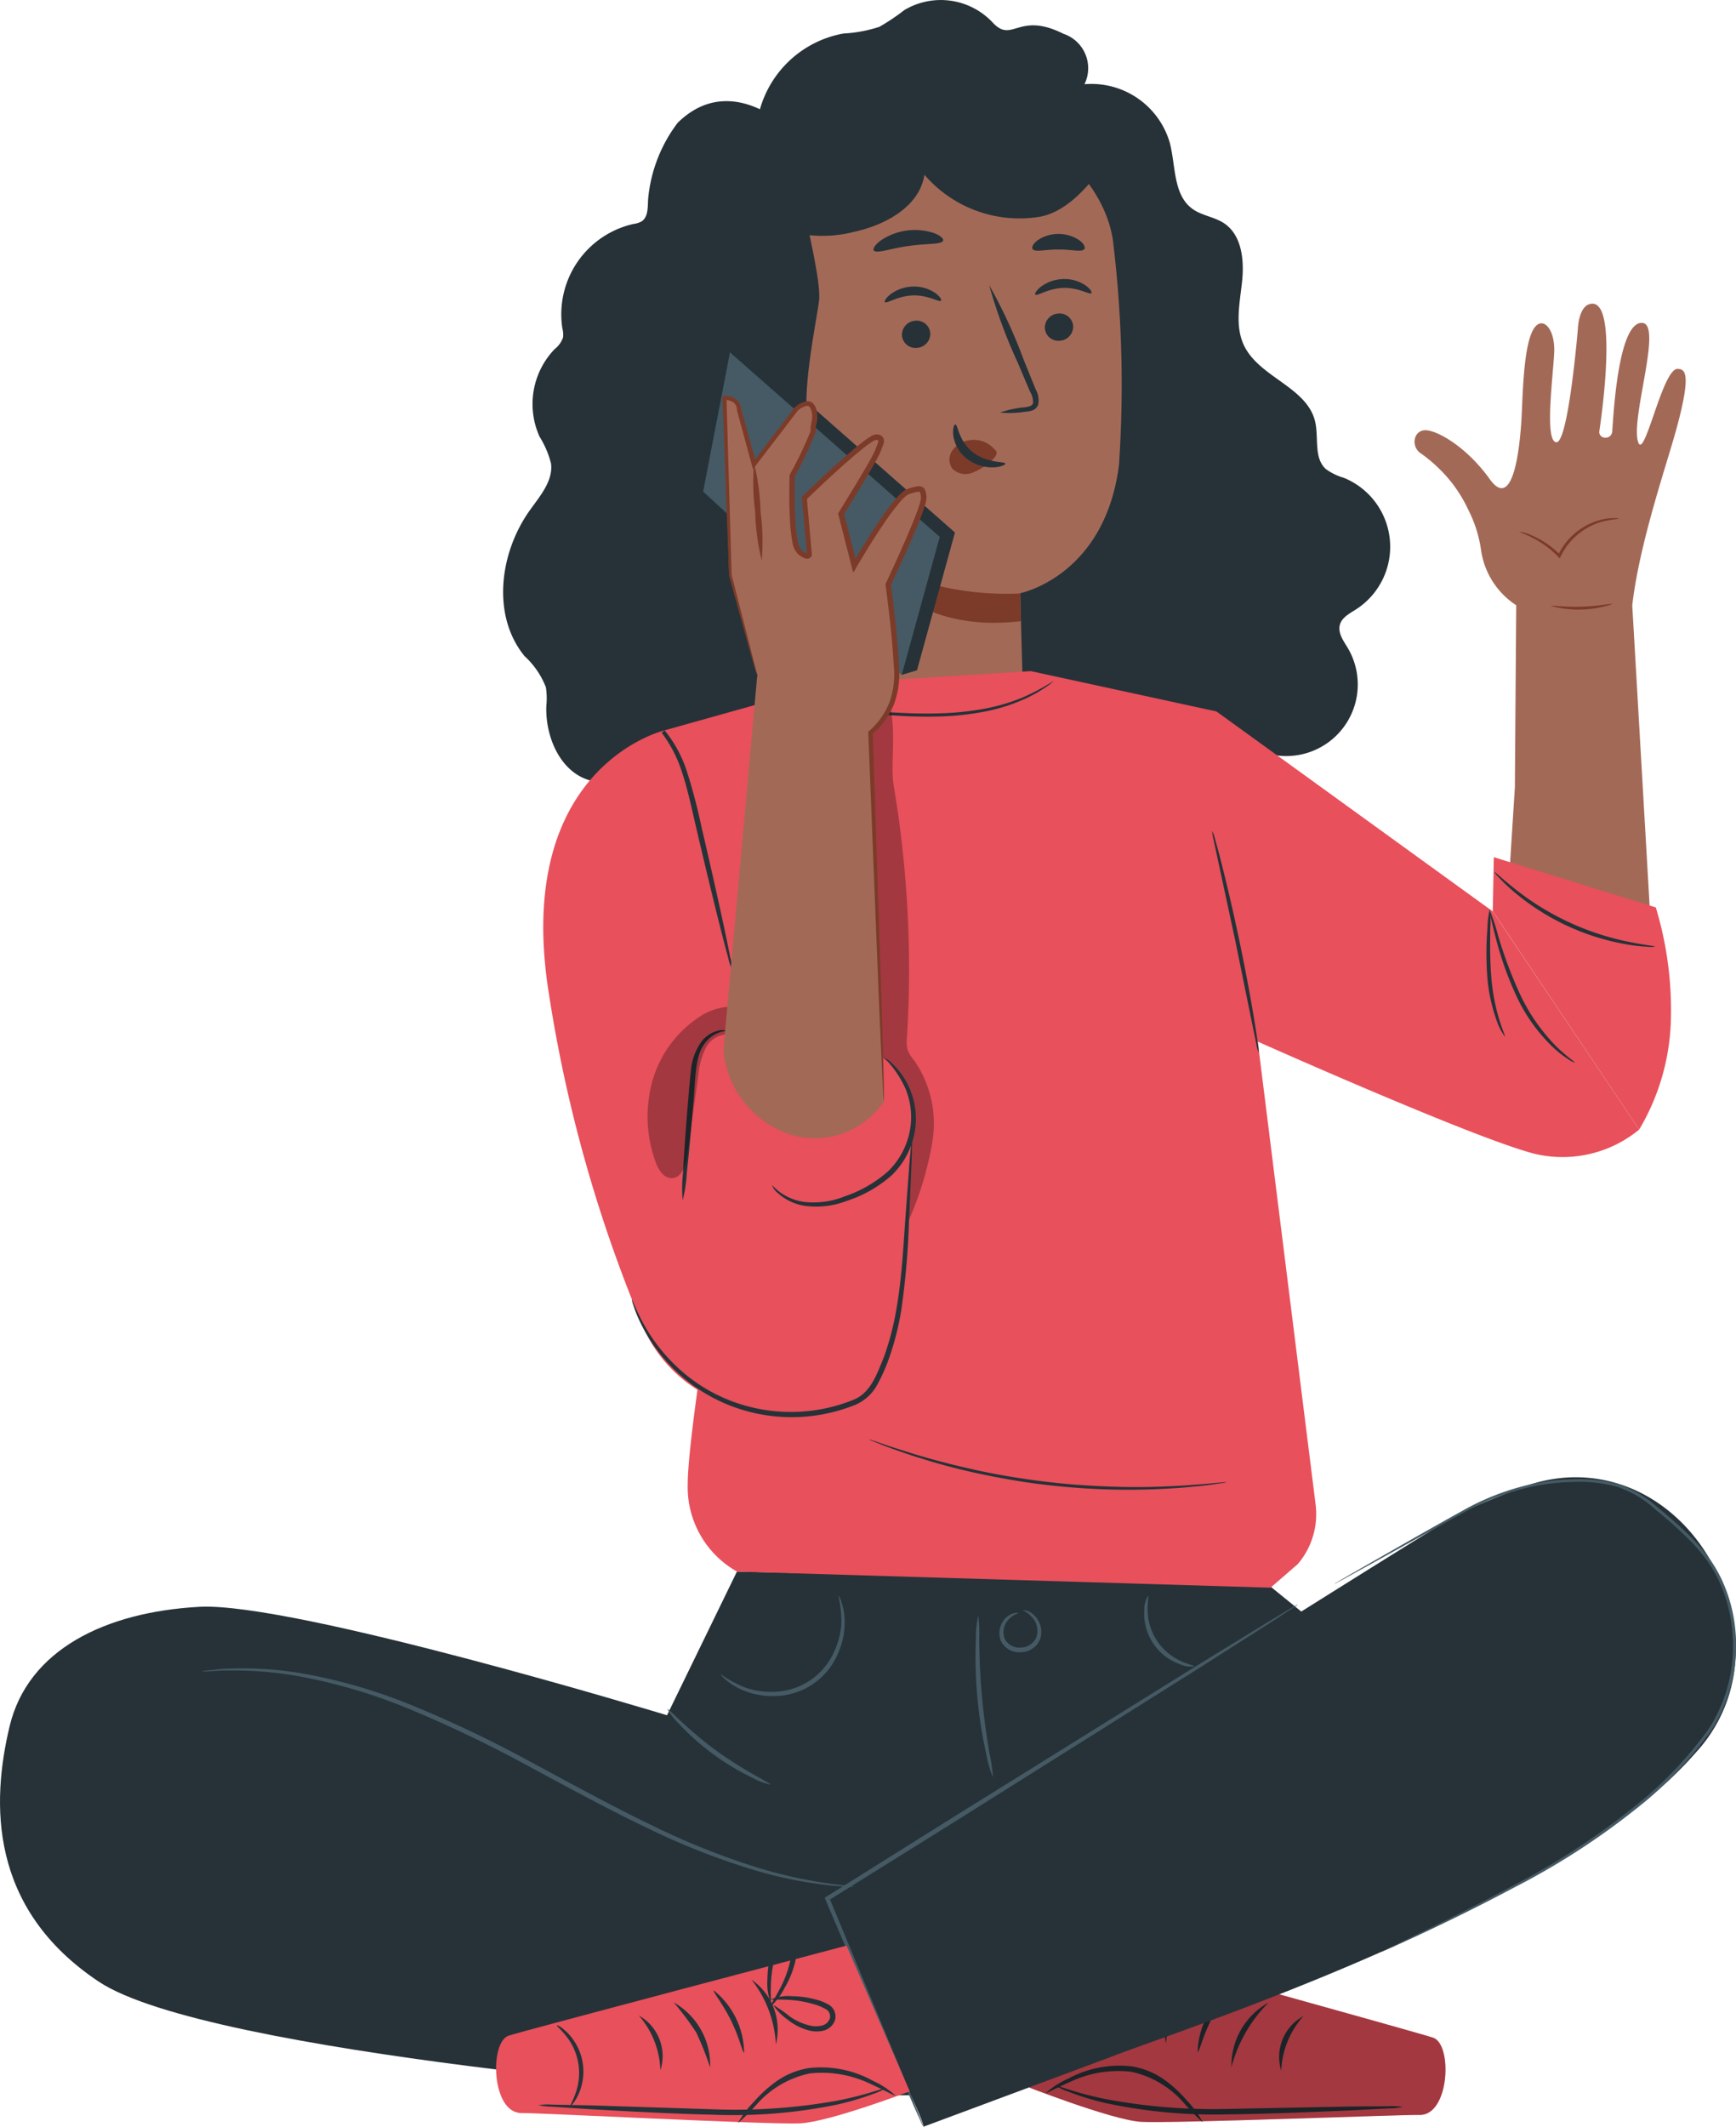 <svg xmlns="http://www.w3.org/2000/svg" xmlns:xlink="http://www.w3.org/1999/xlink" width="99" height="121.239" viewBox="0 0 99 121.239">
  <defs>
    <clipPath id="clip-path">
      <rect id="사각형_86" data-name="사각형 86" width="99" height="121.239" fill="none"/>
    </clipPath>
    <clipPath id="clip-path-3">
      <rect id="사각형_82" data-name="사각형 82" width="24.153" height="10.18" fill="none"/>
    </clipPath>
    <clipPath id="clip-path-4">
      <rect id="사각형_83" data-name="사각형 83" width="4.616" height="29.317" fill="none"/>
    </clipPath>
    <clipPath id="clip-path-5">
      <rect id="사각형_84" data-name="사각형 84" width="4.796" height="9.847" fill="none"/>
    </clipPath>
  </defs>
  <g id="campaign04" transform="translate(-747 -2653.798)">
    <g id="campaign04-2" data-name="campaign04" transform="translate(747 2653.798)">
      <g id="그룹_39" data-name="그룹 39" clip-path="url(#clip-path)">
        <g id="그룹_38" data-name="그룹 38">
          <g id="그룹_37" data-name="그룹 37" clip-path="url(#clip-path)">
            <path id="패스_104" data-name="패스 104" d="M197.729,47.5c-.342-1.479,1.4-6.586.276-6.7-1.435-.145-1.678,5.663-1.729,6.184s-.8.445-.733-.022c.1-.671,1.058-7.243-.39-7.259-.8-.008-.837,1.453-.837,1.453s-.541,6.476-1.225,6.445-.194-3.716-.125-5.087c.067-1.314-.591-2.069-1.078-1.5-.713.832-.709,4.17-.8,5.485s-.442,5.093-1.8,3.2-3.1-2.845-3.737-2.78-.761.989-.139,1.351a8.685,8.685,0,0,1,1.7,1.619,8.276,8.276,0,0,1,.977,1.606,7.244,7.244,0,0,1,.712,2.289,4.505,4.505,0,0,0,2,3.109l-.076,10.375L190.4,72.4l8.077,2.8L197.419,56.9c.4-3.518,1.945-7.968,2.511-10.03.9-3.288.48-3.432.077-3.45-.889-.039-1.944,5.521-2.278,4.078" transform="translate(-104.335 -22.39)" fill="#a36957"/>
            <path id="패스_105" data-name="패스 105" d="M204.415,67.772a7.573,7.573,0,0,0-.991.166,3.758,3.758,0,0,0-2.366,1.987l-.053.106-.078-.081a5.671,5.671,0,0,0-1.531-1.119c-.427-.213-.7-.3-.7-.322a2.265,2.265,0,0,1,.74.224,5.093,5.093,0,0,1,1.6,1.1l-.132.025a3.82,3.82,0,0,1,.407-.674,3.868,3.868,0,0,1,1.039-.933,3.689,3.689,0,0,1,1.041-.429,3.111,3.111,0,0,1,.746-.084.825.825,0,0,1,.272.035" transform="translate(-112.056 -38.2)" fill="#7c3b29"/>
            <path id="패스_106" data-name="패스 106" d="M206.354,78.952a6.029,6.029,0,0,1-3.51.113c.008-.05.79.073,1.758.039s1.74-.2,1.752-.152" transform="translate(-114.393 -44.52)" fill="#7c3b29"/>
            <path id="패스_107" data-name="패스 107" d="M98.908,7.367a6.07,6.07,0,0,1,4.969-5.456,7.894,7.894,0,0,0,2.048-.381,11.772,11.772,0,0,0,1.421-.952,4.054,4.054,0,0,1,5.015.677c1.158,1.279,1.454-.637,4.062.671a2.069,2.069,0,0,1,1.2,2.876,4.653,4.653,0,0,1,4.868,3.342c.342,1.319.186,2.966,1.291,3.764.535.387,1.248.453,1.8.818,1.023.679,1.16,2.121,1.028,3.341s-.417,2.52.112,3.628c.867,1.816,3.581,2.367,4.052,4.324.222.924-.091,2.073.61,2.716a3.234,3.234,0,0,0,1.02.5,4.244,4.244,0,0,1,.7,7.508c-.364.233-.8.455-.915.871-.129.464.2.912.45,1.326a4.081,4.081,0,0,1-5.411,5.692,6.383,6.383,0,0,1-3.527,3.239,3.876,3.876,0,0,1-2.218.218,4.44,4.44,0,0,1-1.6-.832c-2.3-1.731-5.543-4.4-5.948-7.249" transform="translate(-55.779 0)" fill="#263238"/>
            <path id="패스_108" data-name="패스 108" d="M98.655,20.862l-.1-2.041,12.191-2.713c3.769-.518,7.975,3.145,8.332,6.932a67.65,67.65,0,0,1,.313,12.522c-.808,6.356-5.632,7.312-5.632,7.312l.168,6.28-13.983.61Z" transform="translate(-55.578 -9.057)" fill="#a36957"/>
            <path id="패스_109" data-name="패스 109" d="M138.261,41.694a.812.812,0,0,1-.757.843.776.776,0,0,1-.859-.706.812.812,0,0,1,.756-.843.777.777,0,0,1,.86.706" transform="translate(-77.06 -23.113)" fill="#263238"/>
            <path id="패스_110" data-name="패스 110" d="M138.591,37.287c-.1.109-.726-.327-1.6-.3s-1.5.486-1.6.382c-.048-.046.048-.24.321-.452a2.231,2.231,0,0,1,1.275-.436,2.138,2.138,0,0,1,1.277.369c.275.2.372.386.324.435" transform="translate(-76.349 -20.574)" fill="#263238"/>
            <path id="패스_111" data-name="패스 111" d="M119.573,42.632a.811.811,0,0,1-.757.842.776.776,0,0,1-.859-.705.812.812,0,0,1,.756-.843.777.777,0,0,1,.86.706" transform="translate(-66.521 -23.642)" fill="#263238"/>
            <path id="패스_112" data-name="패스 112" d="M118.924,38.271c-.1.109-.727-.327-1.6-.3s-1.5.486-1.6.382c-.048-.046.048-.24.321-.451a2.227,2.227,0,0,1,1.274-.437,2.143,2.143,0,0,1,1.277.369c.274.2.372.386.324.435" transform="translate(-65.258 -21.129)" fill="#263238"/>
            <path id="패스_113" data-name="패스 113" d="M129.98,44.542a5.791,5.791,0,0,1,1.41-.3c.222-.03.432-.081.465-.234a1.136,1.136,0,0,0-.169-.656l-.712-1.677a29.205,29.205,0,0,1-1.618-4.394,29.3,29.3,0,0,1,1.968,4.253q.358.884.684,1.688a1.29,1.29,0,0,1,.143.871.562.562,0,0,1-.357.338,1.516,1.516,0,0,1-.377.064,5.679,5.679,0,0,1-1.437.047" transform="translate(-72.945 -21.024)" fill="#263238"/>
            <path id="패스_114" data-name="패스 114" d="M122.087,75a16.749,16.749,0,0,1-8.758-2s2.274,4.363,8.8,3.58Z" transform="translate(-63.912 -41.168)" fill="#7c3b29"/>
            <path id="패스_115" data-name="패스 115" d="M126.755,58.065a1.573,1.573,0,0,0-1.428-.54,1.436,1.436,0,0,0-.975.563.91.91,0,0,0-.037,1.043,1.056,1.056,0,0,0,1.153.254,3.311,3.311,0,0,0,1.1-.7.972.972,0,0,0,.242-.266.292.292,0,0,0-.012-.325" transform="translate(-70.024 -32.433)" fill="#7c3b29"/>
            <path id="패스_116" data-name="패스 116" d="M124.784,55.5c.142-.013.173.935,1,1.582s1.838.512,1.849.644c.015.059-.219.191-.645.215a2.36,2.36,0,0,1-1.542-.484,2.055,2.055,0,0,1-.782-1.328c-.048-.4.05-.633.115-.63" transform="translate(-70.3 -31.299)" fill="#263238"/>
            <path id="패스_117" data-name="패스 117" d="M118.21,30.669c-.079.24-.954.154-1.974.31-1.023.135-1.84.46-1.983.252-.064-.1.073-.327.4-.568a3.474,3.474,0,0,1,3.014-.428c.381.14.576.32.542.434" transform="translate(-64.424 -16.955)" fill="#263238"/>
            <path id="패스_118" data-name="패스 118" d="M137.973,31.447c-.147.2-.755.016-1.479.029-.724-.013-1.331.174-1.479-.028-.065-.1.025-.3.287-.5a2.142,2.142,0,0,1,2.383,0c.262.2.352.4.287.5" transform="translate(-76.13 -17.251)" fill="#263238"/>
            <path id="패스_119" data-name="패스 119" d="M119.2,13.5c-.856,2.28-2.9,5.727-5.3,6.138a7.151,7.151,0,0,1-6.552-2.4c-.278,1.818-2.229,2.872-4.028,3.258a7.231,7.231,0,0,1-3.853-.072,3.83,3.83,0,0,1-2.571-2.7c-.257-1.275,1.416-4.519,2.681-4.821" transform="translate(-54.63 -7.276)" fill="#263238"/>
            <path id="패스_120" data-name="패스 120" d="M84.305,47.326A4.983,4.983,0,0,1,80.982,52a3.531,3.531,0,0,1-6.72,1.859,4.232,4.232,0,0,0-.59-1.157c-.674-.738-1.867-.5-2.837-.736-1.748-.431-2.638-2.471-2.573-4.27a4.171,4.171,0,0,0-.025-1.061,4.715,4.715,0,0,0-1.217-1.777c-1.892-2.312-1.43-5.9.31-8.327.58-.81,1.324-1.665,1.2-2.653a5.343,5.343,0,0,0-.652-1.527,4.515,4.515,0,0,1,.863-5,1.421,1.421,0,0,0,.475-.664,1.378,1.378,0,0,0-.041-.522,5.28,5.28,0,0,1,4.049-5.943,1.315,1.315,0,0,0,.457-.138c.39-.241.363-.8.384-1.258a8.437,8.437,0,0,1,1.684-4.367c2.39-2.357,4.984-.764,5.924,0,0,0,2.362,8.515,2.14,10.148s-1.117,5.731-.518,7.519,1.634,5.466,1.016,7.162,0,8.04,0,8.04" transform="translate(-37.106 -7.454)" fill="#263238"/>
            <path id="패스_121" data-name="패스 121" d="M137.914,254.094s18.463,5.11,19.2,5.37c1.112.392.926,4.466-.805,4.4-.818-.03-14.181.5-15.87.392s-6.782-2.113-6.782-2.113Z" transform="translate(-75.377 -143.296)" fill="#e8505b"/>
            <path id="패스_122" data-name="패스 122" d="M161.005,265.48a8.1,8.1,0,0,1,2.119-3.682,4.1,4.1,0,0,0-2.119,3.682" transform="translate(-90.778 -147.637)" fill="#263238"/>
            <path id="패스_123" data-name="패스 123" d="M156.6,263.685c.091.016.277-.857.769-1.821s1.072-1.64,1.006-1.7a4.631,4.631,0,0,0-1.775,3.524" transform="translate(-88.299 -146.715)" fill="#263238"/>
            <path id="패스_124" data-name="패스 124" d="M152.34,262.376a6.481,6.481,0,0,1,1.437-3.677,3.467,3.467,0,0,0-1.437,3.677" transform="translate(-85.843 -145.889)" fill="#263238"/>
            <path id="패스_125" data-name="패스 125" d="M151.355,256.122a3.263,3.263,0,0,0,.2-1.374,6.482,6.482,0,0,0-.187-1.506,6.355,6.355,0,0,0-.275-.857,1.033,1.033,0,0,0-.3-.453.493.493,0,0,0-.634.031.815.815,0,0,0-.246.522,3.514,3.514,0,0,0-.024.488,4.069,4.069,0,0,0,.114.9,5.484,5.484,0,0,0,.568,1.411,3.729,3.729,0,0,0,.829,1.111c.042-.03-.267-.46-.636-1.213a6.066,6.066,0,0,1-.484-1.373,4.054,4.054,0,0,1-.089-.843c.008-.284,0-.638.17-.774a.178.178,0,0,1,.244-.021.772.772,0,0,1,.2.322,6.78,6.78,0,0,1,.28.815,7.394,7.394,0,0,1,.245,1.442c.054.836-.031,1.358.02,1.366" transform="translate(-84.53 -142.02)" fill="#263238"/>
            <path id="패스_126" data-name="패스 126" d="M148.419,260.99a2.584,2.584,0,0,0-1.191-.192,5.375,5.375,0,0,0-1.31.16,2.875,2.875,0,0,0-.754.278.779.779,0,0,0-.417.844.923.923,0,0,0,.665.659,1.691,1.691,0,0,0,.828,0,3.179,3.179,0,0,0,1.2-.59,3.243,3.243,0,0,0,.859-.845,8.176,8.176,0,0,0-.983.666,3.286,3.286,0,0,1-1.132.49,1.461,1.461,0,0,1-.685-.01.626.626,0,0,1-.45-.439.477.477,0,0,1,.274-.515,2.818,2.818,0,0,1,.67-.261,6.2,6.2,0,0,1,1.244-.217c.723-.051,1.176.024,1.183-.026" transform="translate(-81.617 -147.076)" fill="#263238"/>
            <path id="패스_127" data-name="패스 127" d="M167.373,266.67a4.984,4.984,0,0,1,1.268-3.11,2.648,2.648,0,0,0-1.268,3.11" transform="translate(-94.309 -148.629)" fill="#263238"/>
            <path id="패스_128" data-name="패스 128" d="M138.016,272.652a3.832,3.832,0,0,0,.714.336,15.847,15.847,0,0,0,2.055.637,29.32,29.32,0,0,0,7.048.668c2.767-.03,5.26-.157,7.069-.229l2.139-.113a3.835,3.835,0,0,0,.783-.084,3.853,3.853,0,0,0-.787-.037l-2.142.015-7.064.138a33.031,33.031,0,0,1-7-.572c-1.765-.363-2.8-.817-2.816-.76" transform="translate(-77.834 -153.758)" fill="#263238"/>
            <path id="패스_129" data-name="패스 129" d="M136.763,271.593c.025.043.53-.252,1.383-.627a6.429,6.429,0,0,1,3.494-.581,5.534,5.534,0,0,1,3.02,1.8,10.824,10.824,0,0,0,1.064,1.087,5.734,5.734,0,0,0-.9-1.235,7.332,7.332,0,0,0-1.224-1.145,4.383,4.383,0,0,0-1.907-.809,6.106,6.106,0,0,0-3.634.688,4.9,4.9,0,0,0-1.291.825" transform="translate(-77.127 -152.279)" fill="#263238"/>
            <g id="그룹_30" data-name="그룹 30" transform="translate(58.283 110.798)" opacity="0.3">
              <g id="그룹_29" data-name="그룹 29">
                <g id="그룹_28" data-name="그룹 28" clip-path="url(#clip-path-3)">
                  <path id="패스_130" data-name="패스 130" d="M137.914,254.094s18.463,5.11,19.2,5.37c1.112.392.926,4.466-.805,4.4-.818-.03-14.181.5-15.87.392s-6.782-2.113-6.782-2.113Z" transform="translate(-133.66 -254.094)"/>
                </g>
              </g>
            </g>
            <path id="패스_131" data-name="패스 131" d="M42.025,205.462l-3.986,8.191s-21.311-6.48-26.68-6.182S1.592,209.92.548,214.281s-1.187,10.378,5.077,14.554,37.4,6.483,37.4,6.483H55.341l20.136-26.549-3.244-2.631Z" transform="translate(0 -115.87)" fill="#263238"/>
            <path id="패스_132" data-name="패스 132" d="M63.574,230.56a2.289,2.289,0,0,1-.4-.007c-.264-.021-.657-.02-1.156-.09a23.948,23.948,0,0,1-4.177-.862,40.109,40.109,0,0,1-5.89-2.3c-2.155-1.016-4.453-2.267-6.868-3.564a70.936,70.936,0,0,0-6.956-3.337,31.163,31.163,0,0,0-6.018-1.8,21.241,21.241,0,0,0-4.219-.368c-.5-.011-.889.042-1.154.045a2.32,2.32,0,0,1-.4.005,2.273,2.273,0,0,1,.4-.059c.264-.02.651-.091,1.156-.1a19.777,19.777,0,0,1,4.255.286,30.322,30.322,0,0,1,6.076,1.757,67.828,67.828,0,0,1,6.992,3.331c2.417,1.3,4.707,2.553,6.847,3.577a41.934,41.934,0,0,0,5.838,2.346,26.371,26.371,0,0,0,4.135.94c.494.085.885.1,1.147.14a2.336,2.336,0,0,1,.4.061" transform="translate(-14.848 -122.999)" fill="#455a64"/>
            <path id="패스_133" data-name="패스 133" d="M123.865,226.2c3.958-1.555,25.724-8.48,33.429-17.385a8.52,8.52,0,0,0,2.11-7.392c-1.074-5.939-6.536-9.9-12.2-7.654-.805.319-2.657,1.038-3.43,1.454-2.113,1.136-36.354,22.852-36.354,22.852s5.966,11.634,5.817,12.082Z" transform="translate(-60.578 -108.916)" fill="#263238"/>
            <path id="패스_134" data-name="패스 134" d="M134.824,209.757a.415.415,0,0,1-.093.074l-.287.195-1.117.728-4.134,2.635L115.5,221.995l-7.439,4.638.048-.153,3.9,9.384,1.1,2.693.282.72a1.321,1.321,0,0,1,.085.253,1.325,1.325,0,0,1-.123-.238l-.318-.7-1.161-2.666-3.989-9.346-.041-.1.089-.056,7.428-4.655,13.735-8.54,4.18-2.562,1.143-.685.3-.173a.4.4,0,0,1,.107-.051" transform="translate(-60.816 -118.292)" fill="#455a64"/>
            <path id="패스_135" data-name="패스 135" d="M93.162,227.748a3.545,3.545,0,0,1-1.011-.38,14.144,14.144,0,0,1-4.188-3.066,3.563,3.563,0,0,1-.668-.849c.061-.056,1.151,1.176,2.779,2.359s3.123,1.86,3.089,1.935" transform="translate(-49.229 -126.015)" fill="#455a64"/>
            <path id="패스_136" data-name="패스 136" d="M127.734,211.171a8.26,8.26,0,0,1,.052,1.363c.012.839.045,2,.16,3.272s.291,2.42.43,3.248a8.229,8.229,0,0,1,.194,1.35,5.929,5.929,0,0,1-.379-1.313,25.323,25.323,0,0,1-.594-6.558,5.982,5.982,0,0,1,.137-1.36" transform="translate(-71.946 -119.089)" fill="#455a64"/>
            <path id="패스_137" data-name="패스 137" d="M132.034,210.512c0-.013.1-.024.267.037a1.2,1.2,0,0,1,.566.476,1.308,1.308,0,0,1,.161,1.1,1.192,1.192,0,0,1-1.1.777,1.161,1.161,0,0,1-1.167-.681,1.214,1.214,0,0,1,.152-1.1,1.06,1.06,0,0,1,.6-.443c.174-.042.272-.012.271,0a1.27,1.27,0,0,0-.707.543,1.051,1.051,0,0,0-.084.906.928.928,0,0,0,.926.507.959.959,0,0,0,.885-.592,1.154,1.154,0,0,0-.092-.919,1.61,1.61,0,0,0-.671-.609" transform="translate(-73.7 -118.712)" fill="#455a64"/>
            <path id="패스_138" data-name="패스 138" d="M100.951,208.549a1.167,1.167,0,0,1,.187.4,3.679,3.679,0,0,1,.179,1.2,4.332,4.332,0,0,1-.4,1.767,3.957,3.957,0,0,1-3.539,2.38,4.337,4.337,0,0,1-1.786-.3,3.671,3.671,0,0,1-1.048-.62c-.216-.189-.314-.315-.3-.325a6.594,6.594,0,0,0,1.417.768,4.4,4.4,0,0,0,1.708.23,3.827,3.827,0,0,0,3.328-2.239,4.4,4.4,0,0,0,.431-1.669,6.568,6.568,0,0,0-.177-1.6" transform="translate(-53.148 -117.61)" fill="#455a64"/>
            <path id="패스_139" data-name="패스 139" d="M152.5,212.638a1.412,1.412,0,0,1-.808-.114,3.059,3.059,0,0,1-2.042-3.126,1.408,1.408,0,0,1,.221-.785c.042.011-.039.31-.032.791a3.218,3.218,0,0,0,1.923,2.946c.438.2.743.246.737.289" transform="translate(-84.392 -117.646)" fill="#455a64"/>
            <path id="패스_140" data-name="패스 140" d="M177.174,220.327a.965.965,0,0,1,.13-.071l.392-.191,1.509-.727c1.307-.637,3.2-1.553,5.489-2.789a42,42,0,0,0,7.578-5.042,22.441,22.441,0,0,0,3.624-3.947,8.76,8.76,0,0,0,1.312-5.476,8.593,8.593,0,0,0-.72-2.8,7.527,7.527,0,0,0-.7-1.234,9.99,9.99,0,0,0-.9-1.077,23.79,23.79,0,0,0-2.038-1.837,6.133,6.133,0,0,0-2.221-1.328,8.29,8.29,0,0,0-2.464-.273,12.674,12.674,0,0,0-2.338.259,14.29,14.29,0,0,0-3.947,1.491l-5.386,2.985-1.468.807-.384.206a.936.936,0,0,1-.133.065.95.95,0,0,1,.125-.081l.375-.221,1.451-.836c1.266-.718,3.085-1.773,5.362-3.036a14.327,14.327,0,0,1,3.975-1.524,12.793,12.793,0,0,1,2.366-.271,8.431,8.431,0,0,1,2.513.273A6.283,6.283,0,0,1,192.959,195a23.778,23.778,0,0,1,2.056,1.847,10.1,10.1,0,0,1,.914,1.1,7.666,7.666,0,0,1,.72,1.262,8.757,8.757,0,0,1,.737,2.862,8.922,8.922,0,0,1-1.344,5.585,22.447,22.447,0,0,1-3.662,3.975,41.492,41.492,0,0,1-7.625,5.029c-2.3,1.224-4.2,2.123-5.519,2.741l-1.524.7-.4.175a1.034,1.034,0,0,1-.139.054" transform="translate(-98.414 -109.053)" fill="#455a64"/>
            <path id="패스_141" data-name="패스 141" d="M84.863,254.359s-18.524,4.881-19.268,5.133c-1.117.378-.981,4.455.751,4.413.819-.02,14.174.673,15.864.588s6.255-1.824,6.255-1.824Z" transform="translate(-36.586 -143.445)" fill="#e8505b"/>
            <path id="패스_142" data-name="패스 142" d="M90.19,265.492A17.356,17.356,0,0,0,89.4,263.5a17.362,17.362,0,0,0-1.284-1.716,4.1,4.1,0,0,1,2.073,3.708" transform="translate(-49.692 -147.629)" fill="#263238"/>
            <path id="패스_143" data-name="패스 143" d="M95.07,263.757c-.091.014-.267-.861-.747-1.831s-1.051-1.653-.984-1.715a4.631,4.631,0,0,1,1.731,3.546" transform="translate(-52.635 -146.743)" fill="#263238"/>
            <path id="패스_144" data-name="패스 144" d="M99.663,262.5a6.482,6.482,0,0,0-1.392-3.695,3.467,3.467,0,0,1,1.392,3.695" transform="translate(-55.417 -145.952)" fill="#263238"/>
            <path id="패스_145" data-name="패스 145" d="M100.55,256.279a3.272,3.272,0,0,1-.181-1.376,6.472,6.472,0,0,1,.205-1.5,6.364,6.364,0,0,1,.286-.853,1.032,1.032,0,0,1,.3-.449.493.493,0,0,1,.634.039.817.817,0,0,1,.239.525,3.573,3.573,0,0,1,.018.488,4.069,4.069,0,0,1-.125.9,5.477,5.477,0,0,1-.586,1.4,3.724,3.724,0,0,1-.843,1.1c-.042-.03.273-.457.651-1.2a6.063,6.063,0,0,0,.5-1.367,4.065,4.065,0,0,0,.1-.842c0-.284,0-.639-.16-.777a.179.179,0,0,0-.244-.024.783.783,0,0,0-.207.32,6.811,6.811,0,0,0-.29.811,7.434,7.434,0,0,0-.262,1.439c-.065.835.013,1.359-.037,1.366" transform="translate(-56.603 -142.114)" fill="#263238"/>
            <path id="패스_146" data-name="패스 146" d="M100.843,261.153a2.577,2.577,0,0,1,1.193-.177,5.358,5.358,0,0,1,1.308.177,2.89,2.89,0,0,1,.751.287.779.779,0,0,1,.406.849.921.921,0,0,1-.673.651,1.685,1.685,0,0,1-.828-.013,3.179,3.179,0,0,1-1.192-.6,3.234,3.234,0,0,1-.848-.856,8.192,8.192,0,0,1,.975.678,3.279,3.279,0,0,0,1.127.5,1.459,1.459,0,0,0,.685,0,.626.626,0,0,0,.455-.433.476.476,0,0,0-.268-.518,2.8,2.8,0,0,0-.666-.269,6.192,6.192,0,0,0-1.241-.232c-.722-.06-1.176.009-1.183-.041" transform="translate(-56.87 -147.177)" fill="#263238"/>
            <path id="패스_147" data-name="패스 147" d="M84.77,266.615a4.982,4.982,0,0,0-1.229-3.126,2.649,2.649,0,0,1,1.229,3.126" transform="translate(-47.11 -148.589)" fill="#263238"/>
            <path id="패스_148" data-name="패스 148" d="M90.246,272.981a3.835,3.835,0,0,1-.718.327,15.872,15.872,0,0,1-2.063.611,29.3,29.3,0,0,1-7.056.581c-2.766-.065-5.258-.221-7.065-.316l-2.138-.14a3.836,3.836,0,0,1-.782-.093,3.857,3.857,0,0,1,.788-.027l2.142.041,7.061.226a33.035,33.035,0,0,0,7.006-.486c1.769-.341,2.806-.782,2.826-.725" transform="translate(-39.715 -153.944)" fill="#263238"/>
            <path id="패스_149" data-name="패스 149" d="M105.5,271.871c-.025.042-.527-.259-1.375-.644a6.431,6.431,0,0,0-3.486-.624,5.532,5.532,0,0,0-3.042,1.759,10.843,10.843,0,0,1-1.077,1.074,5.73,5.73,0,0,1,.919-1.224,7.334,7.334,0,0,1,1.238-1.129,4.391,4.391,0,0,1,1.917-.785,6.108,6.108,0,0,1,3.626.733,4.9,4.9,0,0,1,1.281.841" transform="translate(-54.434 -152.406)" fill="#263238"/>
            <path id="패스_150" data-name="패스 150" d="M73.61,269.358c-.033-.023.127-.265.278-.694a3.379,3.379,0,0,0-.57-3.315c-.286-.355-.518-.529-.494-.562s.289.1.627.444a3.148,3.148,0,0,1,.6,3.5c-.2.436-.421.646-.443.628" transform="translate(-41.068 -149.324)" fill="#263238"/>
            <path id="패스_151" data-name="패스 151" d="M96.438,88.451,86.914,91.12l3.1,29.63s-1.78,10.579-1.78,13.359a5.526,5.526,0,0,0,2.811,4.968l30.425.919,1.555-1.346a4.391,4.391,0,0,0,1.016-3.394l-5.653-45.212-10.591-2.3Z" transform="translate(-49.015 -49.485)" fill="#e8505b"/>
            <path id="패스_152" data-name="패스 152" d="M89.133,134.436a1.14,1.14,0,0,1-.057-.224c-.033-.166-.075-.382-.128-.649-.107-.585-.256-1.4-.439-2.391-.357-2.04-.843-4.824-1.381-7.9-.518-3.08-.987-5.867-1.331-7.909-.159-1-.289-1.813-.383-2.4l-.1-.654a1.177,1.177,0,0,1-.022-.23,1.117,1.117,0,0,1,.057.224l.128.648.438,2.39c.357,2.04.844,4.824,1.382,7.9.518,3.079.987,5.866,1.331,7.909.16,1,.29,1.813.383,2.4l.1.655a1.1,1.1,0,0,1,.021.23" transform="translate(-48.102 -63.207)" fill="#263238"/>
            <path id="패스_153" data-name="패스 153" d="M120.234,88.983a3.355,3.355,0,0,1-.438.348c-.147.1-.338.215-.555.351-.228.115-.48.267-.78.387a10.282,10.282,0,0,1-2.161.674,16,16,0,0,1-2.755.287,27.515,27.515,0,0,1-2.765-.086,15.991,15.991,0,0,1-2.242-.293,6.744,6.744,0,0,1-1.448-.484,3.852,3.852,0,0,1-.365-.2c-.081-.051-.121-.079-.118-.085s.181.083.511.221a7.689,7.689,0,0,0,1.446.424,17.575,17.575,0,0,0,2.228.253c.844.056,1.774.095,2.749.071a16.88,16.88,0,0,0,2.728-.269,10.81,10.81,0,0,0,2.144-.629,12.816,12.816,0,0,0,1.822-.971" transform="translate(-60.121 -50.181)" fill="#263238"/>
            <path id="패스_154" data-name="패스 154" d="M134.057,190.624a.961.961,0,0,1-.207.042l-.6.086c-.26.038-.579.078-.951.11s-.794.083-1.264.105c-.937.067-2.057.1-3.3.079s-2.608-.11-4.034-.277-2.772-.417-3.986-.682-2.294-.569-3.189-.855c-.451-.133-.85-.28-1.2-.4s-.654-.234-.9-.331l-.562-.225a.907.907,0,0,1-.191-.09.948.948,0,0,1,.2.057l.573.194c.247.088.55.193.906.3s.756.25,1.208.375c.9.27,1.978.549,3.187.815s2.554.492,3.972.666,2.779.252,4.016.29,2.354.01,3.29-.041c.468-.014.891-.054,1.262-.079s.691-.053.952-.08l.6-.053a.96.96,0,0,1,.211-.007" transform="translate(-64.106 -106.126)" fill="#263238"/>
            <path id="패스_155" data-name="패스 155" d="M165.4,121.546a2.063,2.063,0,0,1-.145-.412c-.083-.268-.194-.658-.326-1.142-.264-.968-.6-2.311-.935-3.8s-.6-2.855-.767-3.842c-.086-.494-.15-.895-.189-1.173a2.112,2.112,0,0,1-.044-.434,2.051,2.051,0,0,1,.111.422l.245,1.161c.2.981.485,2.335.816,3.828s.651,2.837.884,3.812c.108.46.2.848.271,1.155a2.056,2.056,0,0,1,.078.43" transform="translate(-91.916 -62.45)" fill="#263238"/>
            <g id="그룹_33" data-name="그룹 33" transform="translate(48.622 40.312)" opacity="0.3">
              <g id="그룹_32" data-name="그룹 32">
                <g id="그룹_31" data-name="그룹 31" clip-path="url(#clip-path-4)">
                  <path id="패스_156" data-name="패스 156" d="M113.629,92.448c.381,1.324.026,3.254.213,4.439a63.205,63.205,0,0,1,.763,14.36,1.921,1.921,0,0,0,.049.778,2.347,2.347,0,0,0,.386.6,6.309,6.309,0,0,1,1.018,4.563,18.726,18.726,0,0,1-1.379,4.576c-.034-1.279.034-3.192.135-4.469.02-.255.15-.091.157-.346a5.237,5.237,0,0,0-1.291-4.051,3.289,3.289,0,0,1-.61-.687,2.274,2.274,0,0,1-.208-.819q-.991-8.035-1.354-16.131a1.29,1.29,0,0,1,.175-.881,2.355,2.355,0,0,1,.593-.406c.413-.272.67-.753,1.117-.965" transform="translate(-111.504 -92.448)"/>
                </g>
              </g>
            </g>
            <path id="패스_157" data-name="패스 157" d="M77.969,95.482s-8.7,2.049-6.587,15.082a80.573,80.573,0,0,0,5.189,18.506,8.031,8.031,0,0,0,8.265,5.188c1.579-.207,3.142.044,4.2-.593,1.6-.967,2.3-4.228,2.6-7.746.206-2.4.119-4.893.437-6.938.518-3.339-1.014-4.913-2.974-5.3l-7.686-1.532-.443,4.066Z" transform="translate(-40.07 -53.847)" fill="#e8505b"/>
            <path id="패스_158" data-name="패스 158" d="M100.958,145.546c.022-.017.145.157.443.38a3.064,3.064,0,0,0,1.435.57,4.791,4.791,0,0,0,2.275-.324,7.257,7.257,0,0,0,2.457-1.416,4.339,4.339,0,0,0,1.276-2.458,4.243,4.243,0,0,0-.273-2.268,5.947,5.947,0,0,0-1.223-1.767,1.523,1.523,0,0,1,.48.353,4.206,4.206,0,0,1,.942,1.328,4.317,4.317,0,0,1,.354,2.395,4.525,4.525,0,0,1-1.344,2.639,7.24,7.24,0,0,1-2.574,1.46,4.818,4.818,0,0,1-2.4.272,2.954,2.954,0,0,1-1.478-.692,1.16,1.16,0,0,1-.367-.472" transform="translate(-56.934 -77.972)" fill="#263238"/>
            <path id="패스_159" data-name="패스 159" d="M82.634,158.2c.027-.01.163.41.52,1.114a9.968,9.968,0,0,0,1.981,2.661,9.382,9.382,0,0,0,4.256,2.353,9.52,9.52,0,0,0,5.889-.413c.984-.4,1.34-1.493,1.717-2.405a15.9,15.9,0,0,0,.733-2.82c.313-1.84.385-3.532.491-4.947.1-1.383.184-2.518.246-3.354.033-.367.061-.668.082-.911a1.243,1.243,0,0,1,.05-.317,1.274,1.274,0,0,1,.012.32c-.007.244-.015.546-.025.914-.037.837-.088,1.974-.149,3.359a45.038,45.038,0,0,1-.429,4.981,15.821,15.821,0,0,1-.73,2.877,10.438,10.438,0,0,1-.648,1.445,2.593,2.593,0,0,1-1.221,1.135,9.686,9.686,0,0,1-6.087.409,9.559,9.559,0,0,1-6.275-5.236,6.918,6.918,0,0,1-.334-.856,1.262,1.262,0,0,1-.079-.31" transform="translate(-46.6 -84.12)" fill="#263238"/>
            <path id="패스_160" data-name="패스 160" d="M89.247,144.375a7.926,7.926,0,0,1,.019-1.566c.051-.964.143-2.295.263-3.763.064-.736.113-1.429.19-2.073a3.258,3.258,0,0,1,.593-1.636,1.744,1.744,0,0,1,.985-.643c.28-.056.434,0,.431.014s-.154.014-.4.1a1.768,1.768,0,0,0-.844.659c-.57.753-.5,2.147-.65,3.6-.12,1.468-.246,2.8-.352,3.755a7.933,7.933,0,0,1-.235,1.548" transform="translate(-50.316 -75.947)" fill="#263238"/>
            <path id="패스_161" data-name="패스 161" d="M90.441,108.43c-.078-.413-.2-1.009-.356-1.743-.314-1.469-.769-3.494-1.289-5.726a32.194,32.194,0,0,0-.826-3.137A7.278,7.278,0,0,0,86.7,95.481l-.169.137a7.445,7.445,0,0,1,1.175,2.3c.311.931.53,2,.794,3.115.521,2.233,1.009,4.249,1.377,5.706.184.728.338,1.316.451,1.721a2.709,2.709,0,0,0,.206.622,2.66,2.66,0,0,0-.09-.649" transform="translate(-48.797 -53.846)" fill="#263238"/>
            <g id="그룹_36" data-name="그룹 36" transform="translate(36.929 57.314)" opacity="0.3">
              <g id="그룹_35" data-name="그룹 35">
                <g id="그룹_34" data-name="그룹 34" clip-path="url(#clip-path-5)">
                  <path id="패스_162" data-name="패스 162" d="M89.486,131.513a3.4,3.4,0,0,0-1.957.661,6.5,6.5,0,0,0-2.589,3.665,7.6,7.6,0,0,0,.2,4.508c.158.449.466.958.941.939.559-.022.785-.72.863-1.275l.644-4.608A4.277,4.277,0,0,1,88,133.884a1.452,1.452,0,0,1,1.266-.8q.072-.82.143-1.641" transform="translate(-84.689 -131.438)"/>
                </g>
              </g>
            </g>
            <path id="패스_163" data-name="패스 163" d="M203.572,127.6a12.892,12.892,0,0,0,1.8-6.032,20.153,20.153,0,0,0-.853-6.631l-9.238-2.863-.059,3.084Z" transform="translate(-110.093 -63.207)" fill="#e8505b"/>
            <path id="패스_164" data-name="패스 164" d="M174.84,104.412l-15.757-11.4v.789l1.7,17.742s13.026,5.836,16.477,6.695a6.874,6.874,0,0,0,5.932-1.388Z" transform="translate(-89.714 -52.456)" fill="#e8505b"/>
            <path id="패스_165" data-name="패스 165" d="M199.659,127.7a1.237,1.237,0,0,1-.357-.188,6.223,6.223,0,0,1-.867-.676,9.7,9.7,0,0,1-2.1-2.939,19.206,19.206,0,0,1-1.2-3.407c-.117-.447-.2-.81-.256-1.062a1.361,1.361,0,0,1-.061-.4,10.823,10.823,0,0,1,.472,1.415,24.511,24.511,0,0,0,1.251,3.353,10.716,10.716,0,0,0,2.012,2.922c.645.647,1.135.946,1.112.98" transform="translate(-109.861 -67.124)" fill="#263238"/>
            <path id="패스_166" data-name="패스 166" d="M204.582,118.26a1.419,1.419,0,0,1-.408.005,9.527,9.527,0,0,1-1.1-.12,13.5,13.5,0,0,1-6.584-3.06,9.377,9.377,0,0,1-.8-.766,1.438,1.438,0,0,1-.259-.315c.028-.027.438.381,1.166.958a15.342,15.342,0,0,0,6.511,3.025c.91.184,1.487.235,1.484.273" transform="translate(-110.207 -64.291)" fill="#263238"/>
            <path id="패스_167" data-name="패스 167" d="M195.451,126.106a3.277,3.277,0,0,1-.49-.977,9.414,9.414,0,0,1-.524-2.585,18.574,18.574,0,0,1,.02-2.632,4.883,4.883,0,0,1,.136-1.081,5.485,5.485,0,0,1,.024,1.088c-.007.67-.026,1.594.045,2.608a11.607,11.607,0,0,0,.45,2.551c.194.635.372,1.011.338,1.028" transform="translate(-109.631 -67.014)" fill="#263238"/>
            <path id="패스_168" data-name="패스 168" d="M158.535,108.641a2.2,2.2,0,0,1,.164.483c.092.314.215.771.359,1.338.29,1.133.661,2.707,1.027,4.453s.656,3.338.845,4.492c.095.577.166,1.045.208,1.37a2.163,2.163,0,0,1,.043.508,2.191,2.191,0,0,1-.13-.492l-.279-1.356-.91-4.474c-.37-1.717-.7-3.27-.961-4.463-.114-.535-.21-.987-.289-1.354a2.208,2.208,0,0,1-.078-.5" transform="translate(-89.403 -61.268)" fill="#263238"/>
            <path id="패스_169" data-name="패스 169" d="M94.6,109.748,96.53,88.383l6.4,2.526.824,21.731a4.763,4.763,0,0,1-5.506,1.827,5.612,5.612,0,0,1-3.647-4.72" transform="translate(-53.349 -49.843)" fill="#a36957"/>
            <path id="패스_170" data-name="패스 170" d="M95.476,45.473,107.44,56l-2.166,7.857-.868.258L93.947,53.406l.661-7.675Z" transform="translate(-52.981 -25.644)" fill="#263238"/>
            <path id="패스_171" data-name="패스 171" d="M93.486,46.063,105.45,56.586l-2.166,7.857L91.956,54Z" transform="translate(-51.858 -25.977)" fill="#455a64"/>
            <path id="패스_172" data-name="패스 172" d="M103.2,71.1a4.663,4.663,0,0,0,1.2-2.941c-.027-1.61-.471-5.486-.471-5.486s2.078-4.375,2.025-4.957-.147-.573-.894-.338S102,61.6,102,61.6l-.757-2.957s1.927-3.105,2.08-3.538.409-.791-.075-.831-4.1,3.468-4.1,3.468l.292,3.24s-.072.258-.593-.2-.389-4.321-.389-4.321a16.626,16.626,0,0,0,1.2-2.621c-.03-.332.226-.69-.017-1.255s-.952.085-.952.085l-2.4,3.148L95.435,52.7s.036-.664-.828-.67l.334,10.1,2.189,7.775Z" transform="translate(-53.353 -29.344)" fill="#a36957"/>
            <path id="패스_173" data-name="패스 173" d="M103.68,91.984s-.018-.129-.034-.38c-.014-.267-.034-.638-.059-1.113-.044-.993-.108-2.423-.189-4.242-.146-3.681-.355-8.932-.607-15.288l0-.061.052-.044A4.185,4.185,0,0,0,104,69.22a4.781,4.781,0,0,0,.242-2.1c-.076-1.48-.259-3.019-.465-4.591l-.006-.042.018-.039c.391-.832.783-1.689,1.163-2.568.189-.44.378-.885.551-1.338.085-.226.169-.455.235-.683l.043-.169a1.233,1.233,0,0,0,.014-.141,1.029,1.029,0,0,0-.059-.3c.023-.07-.306,0-.518.075a.666.666,0,0,0-.283.144,2.066,2.066,0,0,0-.254.246,11.787,11.787,0,0,0-.912,1.191c-.575.837-1.119,1.718-1.647,2.614l-.188.32-.092-.358-.758-2.958-.016-.063.034-.056.977-1.6c.372-.63.781-1.277,1.082-1.9.062-.174.148-.353.19-.5.023-.08.01-.115.008-.108a.23.23,0,0,0-.145-.028,1.043,1.043,0,0,0-.174.087c-.072.039-.144.1-.216.144-.143.1-.285.212-.424.325-1.109.91-2.148,1.894-3.158,2.86l.045-.122q.147,1.644.29,3.24l0,.031-.007.023a.27.27,0,0,1-.287.18.588.588,0,0,1-.21-.066,1.6,1.6,0,0,1-.293-.2,1.2,1.2,0,0,1-.312-.66,8.922,8.922,0,0,1-.145-1.294c-.045-.853-.043-1.691-.02-2.519v-.032l.016-.031a21.582,21.582,0,0,0,1.159-2.41A.7.7,0,0,0,99.5,53.7c0-.036,0-.126.006-.181.014-.123.041-.232.059-.335a1.156,1.156,0,0,0-.02-.583c-.066-.212-.131-.3-.294-.269a1.173,1.173,0,0,0-.487.273l.016-.018-2.409,3.143-.156.2-.067-.247L95.3,52.573l0-.015v-.023a.515.515,0,0,0-.219-.42.89.89,0,0,0-.491-.128l.116-.119c.119,4.111.218,7.52.293,10.106l0-.017L96.1,66.24c.118.476.21.844.276,1.108s.081.379.081.379-.047-.123-.119-.369c-.074-.262-.178-.626-.312-1.1l-1.173-4.265,0-.007v-.009c-.1-2.585-.223-5.994-.375-10.1l0-.12h.121a1.112,1.112,0,0,1,.622.165.746.746,0,0,1,.324.627l0-.038q.416,1.5.864,3.113l-.223-.044,2.4-3.153.009-.011.007-.006a1.412,1.412,0,0,1,.623-.343.472.472,0,0,1,.417.113.788.788,0,0,1,.185.344,1.434,1.434,0,0,1,.03.711c-.02.112-.045.218-.055.314-.007.055,0,.076,0,.15a.775.775,0,0,1-.04.2,21.466,21.466,0,0,1-1.174,2.464l.017-.063c-.021.818-.021,1.654.025,2.492a8.718,8.718,0,0,0,.142,1.248.957.957,0,0,0,.215.495,1.335,1.335,0,0,0,.238.167.326.326,0,0,0,.1.034h.007a.15.15,0,0,0,.01.031l.005.008,0,0,.01.005.018.007,0,0c.072.027-.092-.035-.076-.027l0,.007,0,.054q-.145-1.6-.294-3.24l-.007-.072.052-.05c1.016-.973,2.05-1.955,3.177-2.881.141-.116.287-.227.438-.337.079-.052.15-.109.237-.158a.819.819,0,0,1,.322-.13.485.485,0,0,1,.365.113.4.4,0,0,1,.076.407c-.061.2-.138.356-.2.527-.338.7-.726,1.3-1.106,1.947l-.979,1.6.018-.119.757,2.958-.28-.039c.534-.9,1.079-1.786,1.663-2.632a11.934,11.934,0,0,1,.941-1.223,2.365,2.365,0,0,1,.289-.277,1.009,1.009,0,0,1,.38-.194,3.828,3.828,0,0,1,.379-.1.7.7,0,0,1,.237-.01.346.346,0,0,1,.253.18,1.2,1.2,0,0,1,.094.419,1.336,1.336,0,0,1-.018.227l-.048.19c-.072.245-.157.478-.245.709-.177.46-.368.907-.558,1.349-.385.883-.778,1.739-1.173,2.575l.013-.081c.2,1.582.382,3.12.454,4.618a5.041,5.041,0,0,1-.268,2.211A4.425,4.425,0,0,1,103,71.058l.049-.106c.208,6.357.378,11.61.5,15.291.051,1.821.091,3.251.119,4.245.009.476.016.847.021,1.114,0,.252-.006.382-.006.382" transform="translate(-53.276 -29.187)" fill="#7c3b29"/>
            <path id="패스_174" data-name="패스 174" d="M98.991,66.11a12.721,12.721,0,0,1-.372-2.762,12.726,12.726,0,0,1-.065-2.787,12.792,12.792,0,0,1,.372,2.763,12.8,12.8,0,0,1,.065,2.786" transform="translate(-55.552 -34.153)" fill="#7c3b29"/>
          </g>
        </g>
      </g>
    </g>
  </g>
</svg>
